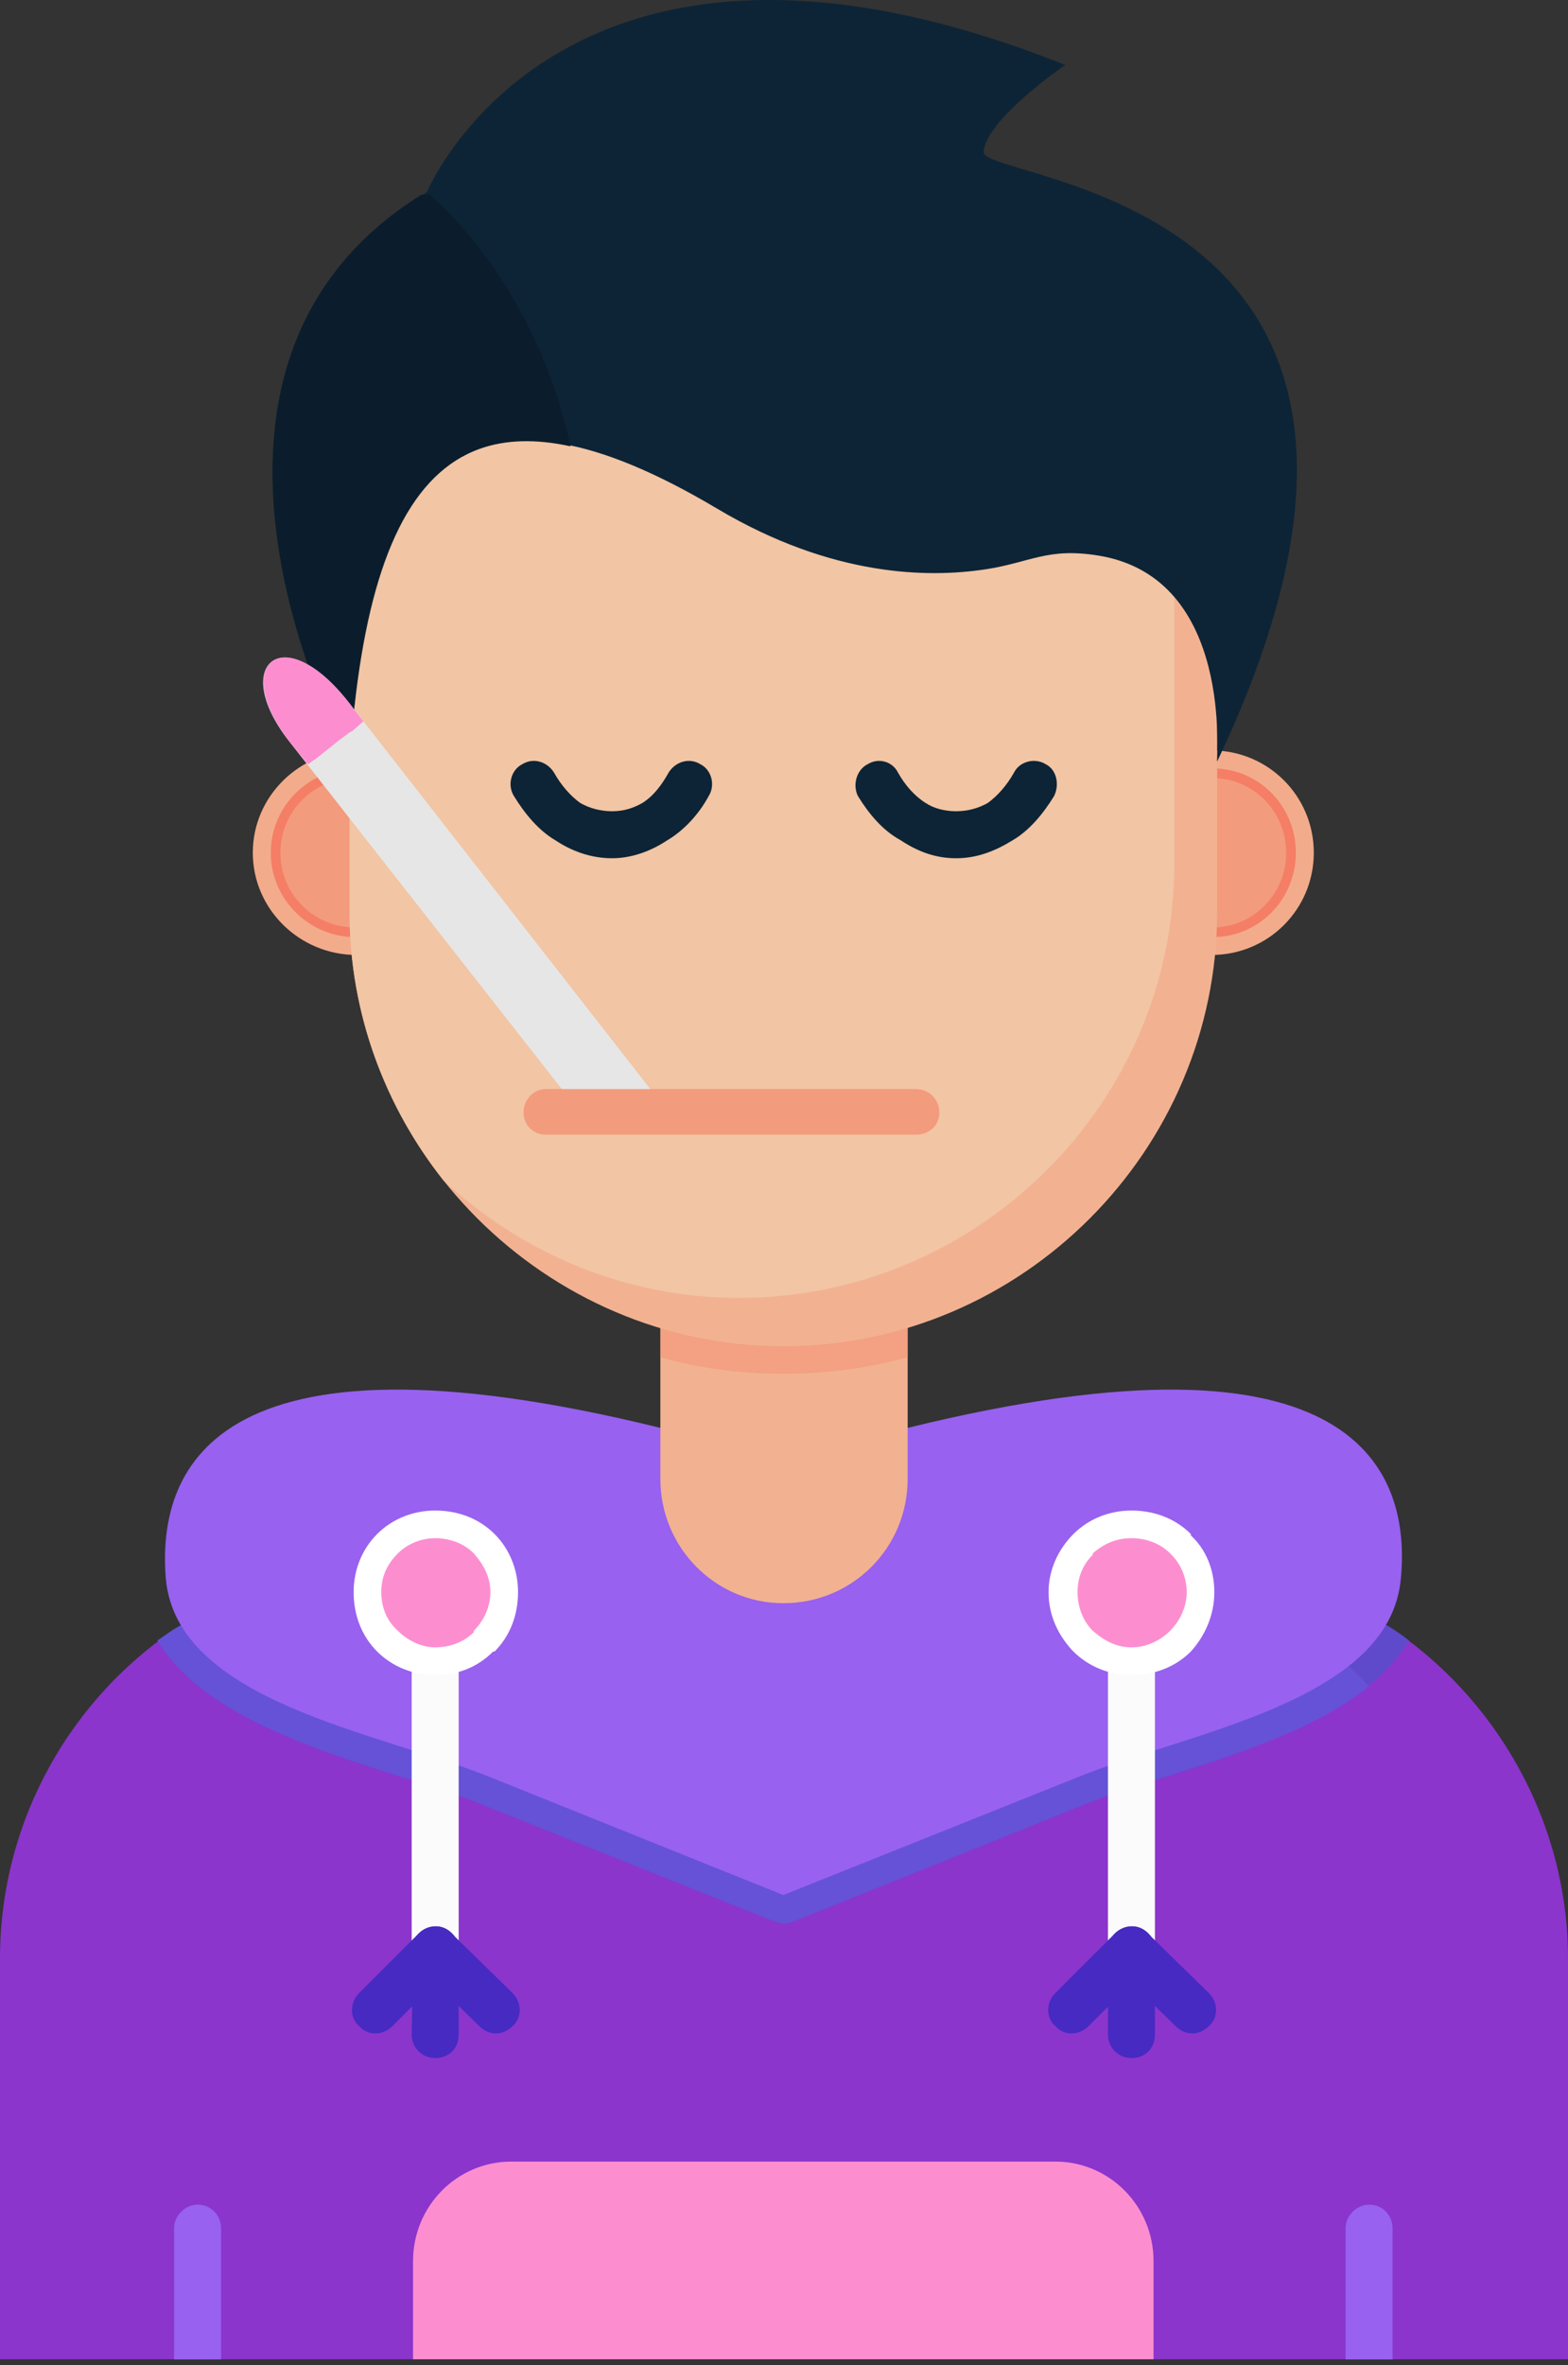 <svg width="65" height="98" viewBox="0 0 65 98" fill="none" xmlns="http://www.w3.org/2000/svg">
<rect x="0" y="0" width="65" height="98" fill="#333333" stroke="none"/>
<path fill-rule="evenodd" clip-rule="evenodd" d="M49.537 39.512C49.766 39.569 49.995 39.569 50.224 39.569C52.572 39.569 54.462 37.68 54.462 35.332C54.462 32.984 52.572 31.094 50.224 31.094H49.824L49.537 39.512Z" fill="#F2AC8B"/>
<path fill-rule="evenodd" clip-rule="evenodd" d="M49.709 38.769C49.881 38.769 50.053 38.827 50.282 38.827C52.171 38.827 53.718 37.28 53.718 35.333C53.718 33.386 52.171 31.84 50.282 31.84C50.167 31.84 50.053 31.84 49.938 31.897C49.709 31.897 49.594 32.069 49.594 32.241L49.365 38.368C49.365 38.54 49.48 38.712 49.709 38.769Z" fill="#F57E66"/>
<path fill-rule="evenodd" clip-rule="evenodd" d="M49.768 38.37C49.939 38.427 50.111 38.427 50.283 38.427C51.944 38.427 53.318 37.053 53.318 35.335C53.318 33.617 51.944 32.242 50.283 32.242H49.939L49.768 38.37Z" fill="#F39B7D"/>
<path fill-rule="evenodd" clip-rule="evenodd" d="M15.463 39.512C15.234 39.569 15.005 39.569 14.776 39.569C12.428 39.569 10.48 37.68 10.48 35.332C10.48 32.984 12.428 31.094 14.776 31.094H15.177L15.463 39.512Z" fill="#F2AC8B"/>
<path fill-rule="evenodd" clip-rule="evenodd" d="M15.291 38.769C15.119 38.769 14.89 38.827 14.718 38.827C12.828 38.827 11.225 37.28 11.225 35.333C11.225 33.386 12.828 31.84 14.718 31.84C14.832 31.84 14.947 31.84 15.062 31.897C15.233 31.897 15.405 32.069 15.405 32.241L15.634 38.368C15.634 38.54 15.463 38.712 15.291 38.769Z" fill="#F57E66"/>
<path fill-rule="evenodd" clip-rule="evenodd" d="M15.233 38.37C15.061 38.427 14.889 38.427 14.717 38.427C12.999 38.427 11.625 37.053 11.625 35.335C11.625 33.617 12.999 32.242 14.717 32.242H15.004L15.233 38.37Z" fill="#F39B7D"/>
<path fill-rule="evenodd" clip-rule="evenodd" d="M7.502 67.348C2.978 70.268 0 75.422 0 81.149V97.757H65V81.149C65 75.422 61.965 70.268 57.498 67.348H7.502Z" fill="#8B35CC"/>
<path fill-rule="evenodd" clip-rule="evenodd" d="M7.501 67.348C7.157 67.519 6.871 67.749 6.527 67.978C8.933 71.929 15.977 73.189 19.756 74.678L32.069 79.603C32.355 79.718 32.642 79.718 32.928 79.603L45.184 74.678C49.021 73.189 56.008 71.929 58.413 67.978C58.127 67.749 57.783 67.519 57.496 67.348H7.501Z" fill="#604ACC"/>
<path fill-rule="evenodd" clip-rule="evenodd" d="M7.501 67.348C7.157 67.519 6.871 67.749 6.527 67.978C8.933 71.929 15.977 73.189 19.756 74.678L32.069 79.603C32.355 79.718 32.642 79.718 32.928 79.603L45.184 74.678C48.334 73.418 53.66 72.387 56.752 69.868C55.836 68.894 54.862 68.035 53.717 67.348H7.501Z" fill="#6552D7"/>
<path fill-rule="evenodd" clip-rule="evenodd" d="M55.781 97.764H57.728V92.324C57.728 91.808 57.327 91.35 56.754 91.35C56.239 91.35 55.781 91.808 55.781 92.324V97.764ZM7.217 97.764H9.164V92.324C9.164 91.808 8.763 91.35 8.19 91.35C7.675 91.35 7.217 91.808 7.217 92.324V97.764ZM27.375 59.165C8.534 54.527 6.53 61.112 6.873 65.408C7.331 70.504 15.635 71.764 20.217 73.597L32.472 78.522L44.785 73.597C49.309 71.764 57.613 70.504 58.072 65.408C58.472 61.112 56.468 54.527 37.627 59.165H27.375Z" fill="#9861F0"/>
<path fill-rule="evenodd" clip-rule="evenodd" d="M27.375 49.191H37.626V61.275C37.626 64.138 35.335 66.429 32.472 66.429C29.666 66.429 27.375 64.138 27.375 61.275V49.191Z" fill="#F2B291"/>
<path fill-rule="evenodd" clip-rule="evenodd" d="M27.375 49.191H37.626V56.236C35.965 56.694 34.247 56.923 32.472 56.923C30.697 56.923 28.979 56.694 27.375 56.236V49.191Z" fill="#F3A083"/>
<path fill-rule="evenodd" clip-rule="evenodd" d="M14.49 16.038L50.455 15.98V37.8C50.455 47.65 42.38 55.782 32.473 55.782C22.622 55.782 14.49 47.65 14.49 37.8V16.038Z" fill="#F2B291"/>
<path fill-rule="evenodd" clip-rule="evenodd" d="M14.49 16.038L48.68 15.98V35.795C48.68 45.703 40.547 53.778 30.64 53.778C25.944 53.778 21.649 51.945 18.384 48.91C15.979 45.875 14.49 41.98 14.49 37.8V16.038Z" fill="#F2C5A4"/>
<path fill-rule="evenodd" clip-rule="evenodd" d="M14.491 31.611C14.491 31.611 5.5 15.232 17.698 7.959C17.698 7.959 23.31 -5.614 44.156 2.69C44.156 2.69 40.834 4.981 40.777 6.298C40.72 7.558 61.68 7.959 50.456 31.553C50.398 31.553 51.2 23.937 45.53 23.02C43.411 22.677 42.724 23.307 40.834 23.593C38.544 23.937 34.535 23.937 29.724 21.073C19.702 15.117 15.35 18.611 14.491 31.611Z" fill="#0D2436"/>
<path fill-rule="evenodd" clip-rule="evenodd" d="M14.488 31.608C14.488 31.608 5.612 15.458 17.466 8.07H17.81C17.81 8.07 22.162 11.564 23.651 18.493C17.867 17.233 15.118 21.586 14.488 31.608Z" fill="#0B1D2C"/>
<path fill-rule="evenodd" clip-rule="evenodd" d="M47.819 97.756V93.69C47.819 91.399 45.986 89.566 43.753 89.566H21.189C18.956 89.566 17.123 91.399 17.123 93.69V97.756H47.819Z" fill="#FC8ED0"/>
<path d="M45.93 68.833C45.93 68.317 46.388 67.859 46.903 67.859C47.476 67.859 47.877 68.317 47.877 68.833V80.802C47.877 81.317 47.476 81.776 46.903 81.776C46.388 81.776 45.93 81.317 45.93 80.802V68.833Z" fill="#FBFBFB"/>
<path fill-rule="evenodd" clip-rule="evenodd" d="M46.214 80.117C46.615 79.716 47.245 79.716 47.589 80.117C47.99 80.461 47.99 81.091 47.589 81.492L45.126 83.954C44.725 84.355 44.095 84.355 43.752 83.954C43.351 83.611 43.351 82.981 43.752 82.58L46.214 80.117Z" fill="#472AC1"/>
<path fill-rule="evenodd" clip-rule="evenodd" d="M46.217 81.492C45.873 81.091 45.873 80.461 46.217 80.117C46.618 79.716 47.248 79.716 47.591 80.117L50.111 82.58C50.512 82.981 50.512 83.611 50.111 83.954C49.71 84.355 49.137 84.355 48.736 83.954L46.217 81.492Z" fill="#472AC1"/>
<path fill-rule="evenodd" clip-rule="evenodd" d="M45.93 80.809C45.93 80.237 46.388 79.836 46.903 79.836C47.476 79.836 47.877 80.237 47.877 80.809V84.303C47.877 84.876 47.476 85.276 46.903 85.276C46.388 85.276 45.93 84.876 45.93 84.303V80.809Z" fill="#472AC1"/>
<path d="M17.066 68.833C17.066 68.317 17.525 67.859 18.04 67.859C18.613 67.859 19.014 68.317 19.014 68.833V80.802C19.014 81.317 18.613 81.776 18.04 81.776C17.525 81.776 17.066 81.317 17.066 80.802V68.833Z" fill="#FBFBFB"/>
<path fill-rule="evenodd" clip-rule="evenodd" d="M17.353 80.117C17.754 79.716 18.384 79.716 18.727 80.117C19.128 80.461 19.128 81.091 18.727 81.492L16.265 83.954C15.864 84.355 15.234 84.355 14.89 83.954C14.49 83.611 14.49 82.981 14.89 82.58L17.353 80.117Z" fill="#472AC1"/>
<path fill-rule="evenodd" clip-rule="evenodd" d="M17.352 81.492C17.008 81.091 17.008 80.461 17.352 80.117C17.752 79.716 18.382 79.716 18.726 80.117L21.246 82.58C21.647 82.981 21.647 83.611 21.246 83.954C20.845 84.355 20.272 84.355 19.871 83.954L17.352 81.492Z" fill="#472AC1"/>
<path fill-rule="evenodd" clip-rule="evenodd" d="M17.124 80.809C17.124 80.237 17.525 79.836 18.04 79.836C18.613 79.836 19.014 80.237 19.014 80.809V84.303C19.014 84.876 18.613 85.276 18.04 85.276C17.525 85.276 17.066 84.876 17.066 84.303L17.124 80.809Z" fill="#472AC1"/>
<path d="M46.903 68.836C48.484 68.836 49.766 67.554 49.766 65.973C49.766 64.391 48.484 63.109 46.903 63.109C45.321 63.109 44.039 64.391 44.039 65.973C44.039 67.554 45.321 68.836 46.903 68.836Z" fill="#FC8ED0"/>
<path d="M46.903 62.59C47.877 62.59 48.736 62.934 49.365 63.563V63.621C49.995 64.193 50.339 65.052 50.339 65.969C50.339 66.942 49.938 67.801 49.365 68.431C48.736 69.061 47.877 69.405 46.903 69.405C45.987 69.405 45.128 69.061 44.498 68.431L44.44 68.374C43.868 67.744 43.467 66.942 43.467 65.969C43.467 65.052 43.868 64.193 44.498 63.563C45.128 62.934 45.987 62.59 46.903 62.59ZM48.506 64.365C48.106 63.964 47.533 63.735 46.903 63.735C46.273 63.735 45.758 63.964 45.299 64.365V64.422C44.898 64.823 44.669 65.339 44.669 65.969C44.669 66.599 44.898 67.171 45.299 67.572C45.758 67.973 46.273 68.259 46.903 68.259C47.533 68.259 48.106 67.973 48.506 67.572C48.907 67.171 49.194 66.599 49.194 65.969C49.194 65.396 48.965 64.823 48.564 64.422L48.506 64.365Z" fill="white"/>
<path d="M18.039 68.836C19.621 68.836 20.903 67.554 20.903 65.973C20.903 64.391 19.621 63.109 18.039 63.109C16.458 63.109 15.176 64.391 15.176 65.973C15.176 67.554 16.458 68.836 18.039 68.836Z" fill="#FC8ED0"/>
<path d="M18.039 62.59C19.013 62.59 19.872 62.934 20.502 63.563C21.131 64.193 21.475 65.052 21.475 65.969C21.475 66.942 21.131 67.801 20.502 68.431H20.444C19.814 69.061 19.013 69.405 18.039 69.405C17.123 69.405 16.264 69.061 15.634 68.431C15.004 67.801 14.66 66.942 14.66 65.969C14.66 65.052 15.004 64.193 15.634 63.563C16.264 62.934 17.123 62.59 18.039 62.59ZM19.642 64.365C19.242 63.964 18.669 63.735 18.039 63.735C17.466 63.735 16.894 63.964 16.493 64.365C16.035 64.823 15.806 65.339 15.806 65.969C15.806 66.599 16.035 67.171 16.493 67.572C16.894 67.973 17.466 68.259 18.039 68.259C18.669 68.259 19.242 68.03 19.642 67.629V67.572C20.043 67.171 20.33 66.599 20.33 65.969C20.33 65.339 20.043 64.823 19.642 64.365Z" fill="white"/>
<path fill-rule="evenodd" clip-rule="evenodd" d="M37.225 32.011C36.996 31.553 36.423 31.381 35.965 31.667C35.507 31.896 35.335 32.526 35.564 32.984C36.022 33.729 36.595 34.416 37.339 34.817C38.026 35.275 38.771 35.562 39.63 35.562C40.489 35.562 41.234 35.275 41.978 34.817C42.665 34.416 43.238 33.729 43.696 32.984C43.925 32.526 43.811 31.896 43.352 31.667C42.894 31.381 42.264 31.553 42.035 32.011C41.749 32.526 41.348 32.984 40.947 33.271C40.546 33.5 40.088 33.614 39.63 33.614C39.172 33.614 38.714 33.5 38.37 33.271C37.912 32.984 37.511 32.526 37.225 32.011ZM22.965 32.011C22.678 31.553 22.106 31.381 21.648 31.667C21.189 31.896 21.018 32.526 21.304 32.984C21.762 33.729 22.335 34.416 23.022 34.817C23.709 35.275 24.511 35.562 25.37 35.562C26.172 35.562 26.974 35.275 27.661 34.817C28.348 34.416 28.978 33.729 29.379 32.984C29.665 32.526 29.494 31.896 29.035 31.667C28.577 31.381 28.005 31.553 27.718 32.011C27.432 32.526 27.088 32.984 26.63 33.271C26.229 33.5 25.828 33.614 25.37 33.614C24.912 33.614 24.454 33.5 24.053 33.271C23.652 32.984 23.251 32.526 22.965 32.011Z" fill="#0D2436"/>
<path fill-rule="evenodd" clip-rule="evenodd" d="M24.053 46.099H27.718L14.489 29.148C11.741 25.597 9.507 27.544 11.97 30.694L24.053 46.099Z" fill="#E6E6E6"/>
<path fill-rule="evenodd" clip-rule="evenodd" d="M37.967 45.125C38.54 45.125 38.941 45.583 38.941 46.099C38.941 46.614 38.54 47.015 37.967 47.015H22.619C22.104 47.015 21.703 46.614 21.703 46.099C21.703 45.583 22.104 45.125 22.619 45.125H37.967Z" fill="#F39B7D"/>
<path fill-rule="evenodd" clip-rule="evenodd" d="M12.772 27.543C10.996 26.512 10.08 28.23 11.97 30.693L12.714 31.609L12.772 31.666L13.173 31.38L14.032 30.693L14.49 30.349L14.604 30.292L15.062 29.891L14.662 29.376L14.49 29.146C13.86 28.345 13.287 27.829 12.772 27.543Z" fill="#FC8ED0"/>
</svg>
